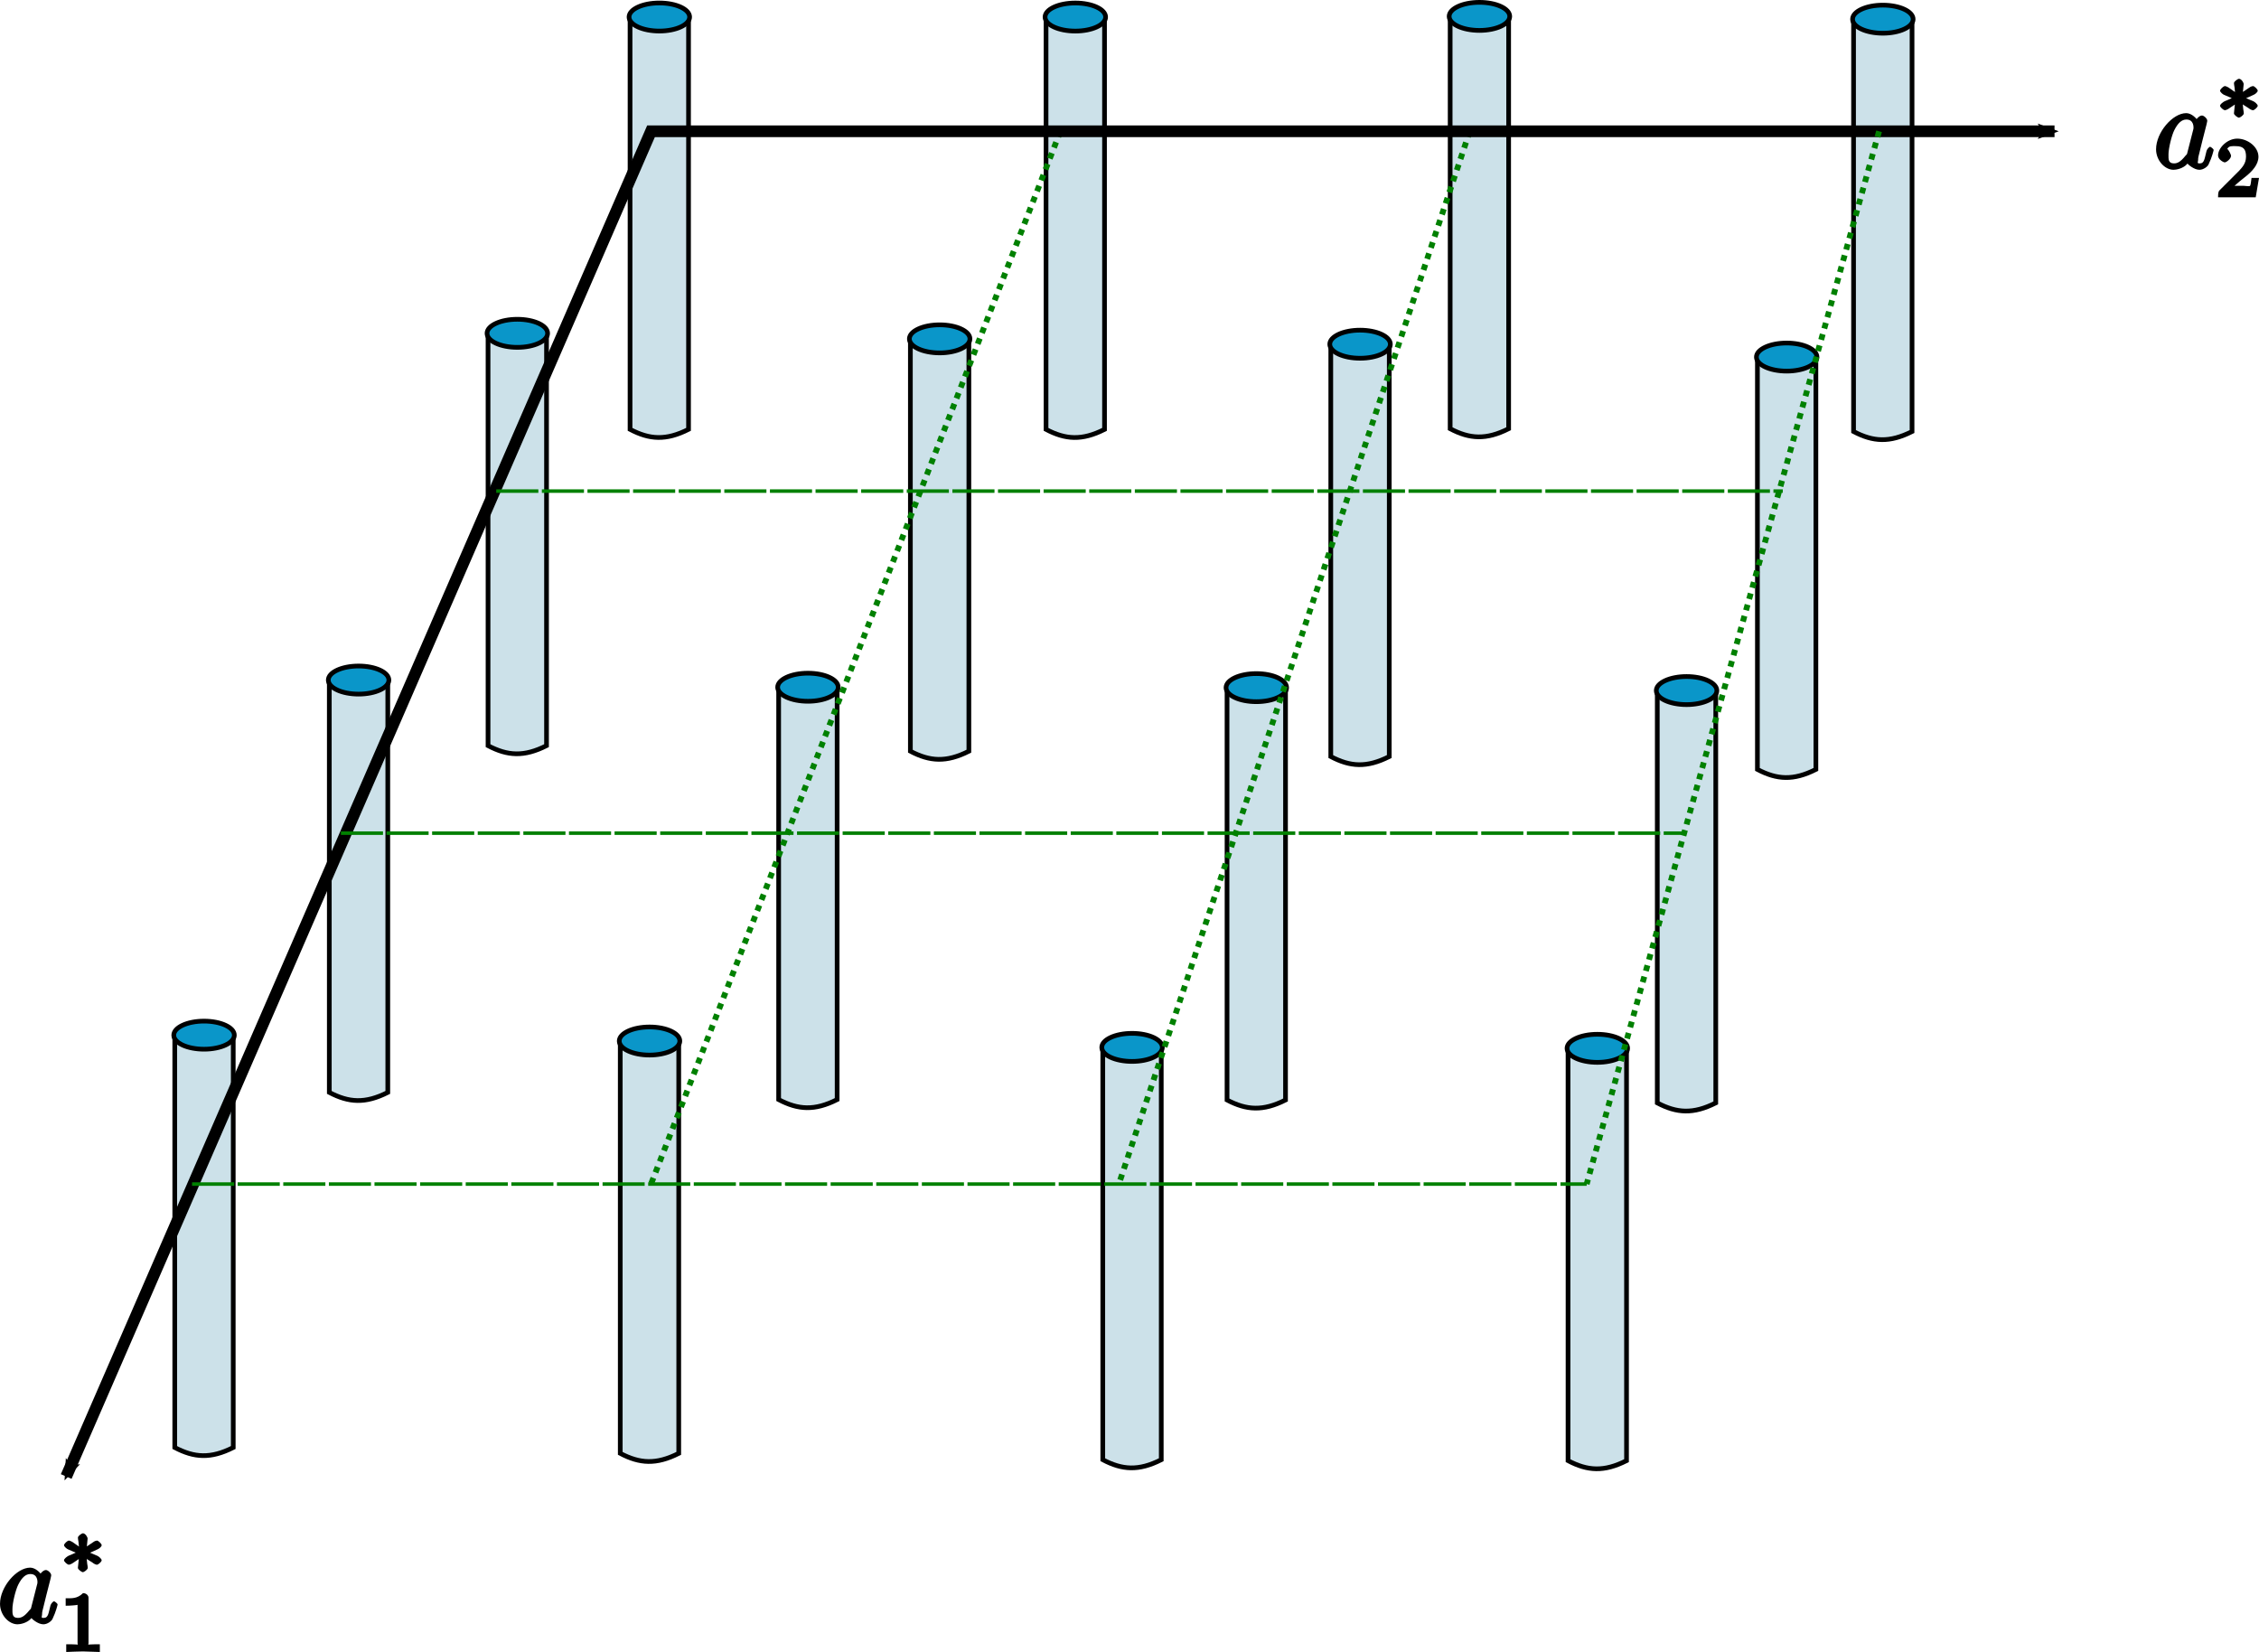 <?xml version="1.0" encoding="UTF-8" standalone="no"?>
<!-- Created with Inkscape (http://www.inkscape.org/) -->

<svg
   xmlns:ns1="http://wanglongqi.github.io/WriteTeX"
   xmlns:dc="http://purl.org/dc/elements/1.1/"
   xmlns:cc="http://creativecommons.org/ns#"
   xmlns:rdf="http://www.w3.org/1999/02/22-rdf-syntax-ns#"
   xmlns:svg="http://www.w3.org/2000/svg"
   xmlns="http://www.w3.org/2000/svg"
   xmlns:sodipodi="http://sodipodi.sourceforge.net/DTD/sodipodi-0.dtd"
   xmlns:inkscape="http://www.inkscape.org/namespaces/inkscape"
   width="193.145"
   height="141.225"
   id="svg17062"
   version="1.1"
   inkscape:version="0.48.5 r10040"
   sodipodi:docname="New document 55">
  <sodipodi:namedview
     id="base"
     pagecolor="#ffffff"
     bordercolor="#666666"
     borderopacity="1.0"
     inkscape:pageopacity="0.0"
     inkscape:pageshadow="2"
     inkscape:zoom="1.979899"
     inkscape:cx="81.700752"
     inkscape:cy="102.76841"
     inkscape:document-units="px"
     inkscape:current-layer="layer1"
     showgrid="true"
     inkscape:snap-global="true"
     inkscape:window-width="728"
     inkscape:window-height="769"
     inkscape:window-x="782"
     inkscape:window-y="5"
     inkscape:window-maximized="0"
     fit-margin-top="0"
     fit-margin-left="0"
     fit-margin-right="0"
     fit-margin-bottom="0">
    <inkscape:grid
       type="xygrid"
       id="grid17070"
       empspacing="5"
       visible="true"
       enabled="true"
       snapvisiblegridlinesonly="true"
       originx="-194.339px"
       originy="-440px" />
  </sodipodi:namedview>
  <defs
     id="defs17064">
    <marker
       inkscape:stockid="Arrow2Mstart"
       orient="auto"
       refY="0"
       refX="0"
       id="Arrow2Mstart"
       style="overflow:visible">
      <path
         id="path6338"
         style="fill-rule:evenodd;stroke-width:0.625;stroke-linejoin:round"
         d="M 8.719,4.034 -2.207,0.016 8.719,-4.002 c -1.745,2.372 -1.735,5.617 -6e-7,8.035 z"
         transform="scale(0.6,0.6)"
         inkscape:connector-curvature="0" />
    </marker>
    <marker
       inkscape:stockid="Arrow2Mend"
       orient="auto"
       refY="0"
       refX="0"
       id="Arrow2Mend"
       style="overflow:visible">
      <path
         id="path6341"
         style="fill-rule:evenodd;stroke-width:0.625;stroke-linejoin:round"
         d="M 8.719,4.034 -2.207,0.016 8.719,-4.002 c -1.745,2.372 -1.735,5.617 -6e-7,8.035 z"
         transform="scale(-0.6,-0.6)"
         inkscape:connector-curvature="0" />
    </marker>
  </defs>
  <g
     inkscape:label="Layer 1"
     inkscape:groupmode="layer"
     id="layer1"
     transform="translate(-194.339,-471.137)">
    <g
       id="g17593"
       transform="translate(-16.791,-29.52)">
      <path
         sodipodi:nodetypes="ccccc"
         inkscape:connector-curvature="0"
         id="path17074"
         d="m 265,502.362 0,35 c 1.672,0.879 3.071,0.973 5,0 l 0,-35 z"
         style="fill:#cce1e9;fill-opacity:1;stroke:#000000;stroke-width:0.4;stroke-linecap:butt;stroke-linejoin:miter;stroke-miterlimit:4;stroke-opacity:1;stroke-dasharray:none" />
      <path
         transform="translate(0.067,-0.539)"
         d="m 270.026,502.65 c 0,0.662 -1.159,1.2 -2.589,1.2 -1.43,0 -2.589,-0.537 -2.589,-1.2 0,-0.662 1.159,-1.2 2.589,-1.2 1.43,0 2.589,0.537 2.589,1.2 z"
         sodipodi:ry="1.1995561"
         sodipodi:rx="2.5885158"
         sodipodi:cy="502.64978"
         sodipodi:cx="267.4379"
         id="path17083"
         style="fill:#0a96c9;fill-opacity:1;stroke:#000000;stroke-width:0.4;stroke-miterlimit:4;stroke-opacity:1;stroke-dasharray:none;stroke-dashoffset:0"
         sodipodi:type="arc" />
    </g>
    <g
       id="g17593-3"
       transform="translate(-28.933,-2.479)">
      <path
         sodipodi:nodetypes="ccccc"
         inkscape:connector-curvature="0"
         id="path17074-5"
         d="m 265,502.362 0,35 c 1.672,0.879 3.071,0.973 5,0 l 0,-35 z"
         style="fill:#cce1e9;fill-opacity:1;stroke:#000000;stroke-width:0.4;stroke-linecap:butt;stroke-linejoin:miter;stroke-miterlimit:4;stroke-opacity:1;stroke-dasharray:none" />
      <path
         transform="translate(0.067,-0.539)"
         d="m 270.026,502.65 c 0,0.662 -1.159,1.2 -2.589,1.2 -1.43,0 -2.589,-0.537 -2.589,-1.2 0,-0.662 1.159,-1.2 2.589,-1.2 1.43,0 2.589,0.537 2.589,1.2 z"
         sodipodi:ry="1.1995561"
         sodipodi:rx="2.5885158"
         sodipodi:cy="502.64978"
         sodipodi:cx="267.4379"
         id="path17083-1"
         style="fill:#0a96c9;fill-opacity:1;stroke:#000000;stroke-width:0.4;stroke-miterlimit:4;stroke-opacity:1;stroke-dasharray:none;stroke-dashoffset:0"
         sodipodi:type="arc" />
    </g>
    <g
       id="g17593-2"
       transform="translate(-42.505,27.164)">
      <path
         sodipodi:nodetypes="ccccc"
         inkscape:connector-curvature="0"
         id="path17074-0"
         d="m 265,502.362 0,35 c 1.672,0.879 3.071,0.973 5,0 l 0,-35 z"
         style="fill:#cce1e9;fill-opacity:1;stroke:#000000;stroke-width:0.4;stroke-linecap:butt;stroke-linejoin:miter;stroke-miterlimit:4;stroke-opacity:1;stroke-dasharray:none" />
      <path
         transform="translate(0.067,-0.539)"
         d="m 270.026,502.65 c 0,0.662 -1.159,1.2 -2.589,1.2 -1.43,0 -2.589,-0.537 -2.589,-1.2 0,-0.662 1.159,-1.2 2.589,-1.2 1.43,0 2.589,0.537 2.589,1.2 z"
         sodipodi:ry="1.1995561"
         sodipodi:rx="2.5885158"
         sodipodi:cy="502.64978"
         sodipodi:cx="267.4379"
         id="path17083-16"
         style="fill:#0a96c9;fill-opacity:1;stroke:#000000;stroke-width:0.4;stroke-miterlimit:4;stroke-opacity:1;stroke-dasharray:none;stroke-dashoffset:0"
         sodipodi:type="arc" />
    </g>
    <g
       id="g17593-4"
       transform="translate(-55.719,57.521)">
      <path
         sodipodi:nodetypes="ccccc"
         inkscape:connector-curvature="0"
         id="path17074-06"
         d="m 265,502.362 0,35 c 1.672,0.879 3.071,0.973 5,0 l 0,-35 z"
         style="fill:#cce1e9;fill-opacity:1;stroke:#000000;stroke-width:0.4;stroke-linecap:butt;stroke-linejoin:miter;stroke-miterlimit:4;stroke-opacity:1;stroke-dasharray:none" />
      <path
         transform="translate(0.067,-0.539)"
         d="m 270.026,502.65 c 0,0.662 -1.159,1.2 -2.589,1.2 -1.43,0 -2.589,-0.537 -2.589,-1.2 0,-0.662 1.159,-1.2 2.589,-1.2 1.43,0 2.589,0.537 2.589,1.2 z"
         sodipodi:ry="1.1995561"
         sodipodi:rx="2.5885158"
         sodipodi:cy="502.64978"
         sodipodi:cx="267.4379"
         id="path17083-18"
         style="fill:#0a96c9;fill-opacity:1;stroke:#000000;stroke-width:0.4;stroke-miterlimit:4;stroke-opacity:1;stroke-dasharray:none;stroke-dashoffset:0"
         sodipodi:type="arc" />
    </g>
    <g
       id="g17593-9"
       transform="translate(18.776,-29.517)">
      <path
         sodipodi:nodetypes="ccccc"
         inkscape:connector-curvature="0"
         id="path17074-8"
         d="m 265,502.362 0,35 c 1.672,0.879 3.071,0.973 5,0 l 0,-35 z"
         style="fill:#cce1e9;fill-opacity:1;stroke:#000000;stroke-width:0.4;stroke-linecap:butt;stroke-linejoin:miter;stroke-miterlimit:4;stroke-opacity:1;stroke-dasharray:none" />
      <path
         transform="translate(0.067,-0.539)"
         d="m 270.026,502.65 c 0,0.662 -1.159,1.2 -2.589,1.2 -1.43,0 -2.589,-0.537 -2.589,-1.2 0,-0.662 1.159,-1.2 2.589,-1.2 1.43,0 2.589,0.537 2.589,1.2 z"
         sodipodi:ry="1.1995561"
         sodipodi:rx="2.5885158"
         sodipodi:cy="502.64978"
         sodipodi:cx="267.4379"
         id="path17083-4"
         style="fill:#0a96c9;fill-opacity:1;stroke:#000000;stroke-width:0.4;stroke-miterlimit:4;stroke-opacity:1;stroke-dasharray:none;stroke-dashoffset:0"
         sodipodi:type="arc" />
    </g>
    <g
       id="g17593-1"
       transform="translate(7.177,-2.005)">
      <path
         sodipodi:nodetypes="ccccc"
         inkscape:connector-curvature="0"
         id="path17074-4"
         d="m 265,502.362 0,35 c 1.672,0.879 3.071,0.973 5,0 l 0,-35 z"
         style="fill:#cce1e9;fill-opacity:1;stroke:#000000;stroke-width:0.4;stroke-linecap:butt;stroke-linejoin:miter;stroke-miterlimit:4;stroke-opacity:1;stroke-dasharray:none" />
      <path
         transform="translate(0.067,-0.539)"
         d="m 270.026,502.65 c 0,0.662 -1.159,1.2 -2.589,1.2 -1.43,0 -2.589,-0.537 -2.589,-1.2 0,-0.662 1.159,-1.2 2.589,-1.2 1.43,0 2.589,0.537 2.589,1.2 z"
         sodipodi:ry="1.1995561"
         sodipodi:rx="2.5885158"
         sodipodi:cy="502.64978"
         sodipodi:cx="267.4379"
         id="path17083-3"
         style="fill:#0a96c9;fill-opacity:1;stroke:#000000;stroke-width:0.4;stroke-miterlimit:4;stroke-opacity:1;stroke-dasharray:none;stroke-dashoffset:0"
         sodipodi:type="arc" />
    </g>
    <g
       id="g17593-98"
       transform="translate(-4.086,27.777)">
      <path
         sodipodi:nodetypes="ccccc"
         inkscape:connector-curvature="0"
         id="path17074-80"
         d="m 265,502.362 0,35 c 1.672,0.879 3.071,0.973 5,0 l 0,-35 z"
         style="fill:#cce1e9;fill-opacity:1;stroke:#000000;stroke-width:0.4;stroke-linecap:butt;stroke-linejoin:miter;stroke-miterlimit:4;stroke-opacity:1;stroke-dasharray:none" />
      <path
         transform="translate(0.067,-0.539)"
         d="m 270.026,502.65 c 0,0.662 -1.159,1.2 -2.589,1.2 -1.43,0 -2.589,-0.537 -2.589,-1.2 0,-0.662 1.159,-1.2 2.589,-1.2 1.43,0 2.589,0.537 2.589,1.2 z"
         sodipodi:ry="1.1995561"
         sodipodi:rx="2.5885158"
         sodipodi:cy="502.64978"
         sodipodi:cx="267.4379"
         id="path17083-8"
         style="fill:#0a96c9;fill-opacity:1;stroke:#000000;stroke-width:0.4;stroke-miterlimit:4;stroke-opacity:1;stroke-dasharray:none;stroke-dashoffset:0"
         sodipodi:type="arc" />
    </g>
    <g
       id="g17593-7"
       transform="translate(-17.629,58.022)">
      <path
         sodipodi:nodetypes="ccccc"
         inkscape:connector-curvature="0"
         id="path17074-7"
         d="m 265,502.362 0,35 c 1.672,0.879 3.071,0.973 5,0 l 0,-35 z"
         style="fill:#cce1e9;fill-opacity:1;stroke:#000000;stroke-width:0.4;stroke-linecap:butt;stroke-linejoin:miter;stroke-miterlimit:4;stroke-opacity:1;stroke-dasharray:none" />
      <path
         transform="translate(0.067,-0.539)"
         d="m 270.026,502.65 c 0,0.662 -1.159,1.2 -2.589,1.2 -1.43,0 -2.589,-0.537 -2.589,-1.2 0,-0.662 1.159,-1.2 2.589,-1.2 1.43,0 2.589,0.537 2.589,1.2 z"
         sodipodi:ry="1.1995561"
         sodipodi:rx="2.5885158"
         sodipodi:cy="502.64978"
         sodipodi:cx="267.4379"
         id="path17083-83"
         style="fill:#0a96c9;fill-opacity:1;stroke:#000000;stroke-width:0.4;stroke-miterlimit:4;stroke-opacity:1;stroke-dasharray:none;stroke-dashoffset:0"
         sodipodi:type="arc" />
    </g>
    <g
       id="g17593-8"
       transform="translate(53.328,-29.574)">
      <path
         sodipodi:nodetypes="ccccc"
         inkscape:connector-curvature="0"
         id="path17074-3"
         d="m 265,502.362 0,35 c 1.672,0.879 3.071,0.973 5,0 l 0,-35 z"
         style="fill:#cce1e9;fill-opacity:1;stroke:#000000;stroke-width:0.4;stroke-linecap:butt;stroke-linejoin:miter;stroke-miterlimit:4;stroke-opacity:1;stroke-dasharray:none" />
      <path
         transform="translate(0.067,-0.539)"
         d="m 270.026,502.65 c 0,0.662 -1.159,1.2 -2.589,1.2 -1.43,0 -2.589,-0.537 -2.589,-1.2 0,-0.662 1.159,-1.2 2.589,-1.2 1.43,0 2.589,0.537 2.589,1.2 z"
         sodipodi:ry="1.1995561"
         sodipodi:rx="2.5885158"
         sodipodi:cy="502.64978"
         sodipodi:cx="267.4379"
         id="path17083-7"
         style="fill:#0a96c9;fill-opacity:1;stroke:#000000;stroke-width:0.4;stroke-miterlimit:4;stroke-opacity:1;stroke-dasharray:none;stroke-dashoffset:0"
         sodipodi:type="arc" />
    </g>
    <g
       id="g17593-10"
       transform="translate(43.121,-1.548)">
      <path
         sodipodi:nodetypes="ccccc"
         inkscape:connector-curvature="0"
         id="path17074-73"
         d="m 265,502.362 0,35 c 1.672,0.879 3.071,0.973 5,0 l 0,-35 z"
         style="fill:#cce1e9;fill-opacity:1;stroke:#000000;stroke-width:0.4;stroke-linecap:butt;stroke-linejoin:miter;stroke-miterlimit:4;stroke-opacity:1;stroke-dasharray:none" />
      <path
         transform="translate(0.067,-0.539)"
         d="m 270.026,502.65 c 0,0.662 -1.159,1.2 -2.589,1.2 -1.43,0 -2.589,-0.537 -2.589,-1.2 0,-0.662 1.159,-1.2 2.589,-1.2 1.43,0 2.589,0.537 2.589,1.2 z"
         sodipodi:ry="1.1995561"
         sodipodi:rx="2.5885158"
         sodipodi:cy="502.64978"
         sodipodi:cx="267.4379"
         id="path17083-49"
         style="fill:#0a96c9;fill-opacity:1;stroke:#000000;stroke-width:0.4;stroke-miterlimit:4;stroke-opacity:1;stroke-dasharray:none;stroke-dashoffset:0"
         sodipodi:type="arc" />
    </g>
    <g
       id="g17593-6"
       transform="translate(34.251,27.812)">
      <path
         sodipodi:nodetypes="ccccc"
         inkscape:connector-curvature="0"
         id="path17074-51"
         d="m 265,502.362 0,35 c 1.672,0.879 3.071,0.973 5,0 l 0,-35 z"
         style="fill:#cce1e9;fill-opacity:1;stroke:#000000;stroke-width:0.4;stroke-linecap:butt;stroke-linejoin:miter;stroke-miterlimit:4;stroke-opacity:1;stroke-dasharray:none" />
      <path
         transform="translate(0.067,-0.539)"
         d="m 270.026,502.65 c 0,0.662 -1.159,1.2 -2.589,1.2 -1.43,0 -2.589,-0.537 -2.589,-1.2 0,-0.662 1.159,-1.2 2.589,-1.2 1.43,0 2.589,0.537 2.589,1.2 z"
         sodipodi:ry="1.1995561"
         sodipodi:rx="2.5885158"
         sodipodi:cy="502.64978"
         sodipodi:cx="267.4379"
         id="path17083-0"
         style="fill:#0a96c9;fill-opacity:1;stroke:#000000;stroke-width:0.4;stroke-miterlimit:4;stroke-opacity:1;stroke-dasharray:none;stroke-dashoffset:0"
         sodipodi:type="arc" />
    </g>
    <g
       id="g17593-99"
       transform="translate(23.627,58.566)">
      <path
         sodipodi:nodetypes="ccccc"
         inkscape:connector-curvature="0"
         id="path17074-6"
         d="m 265,502.362 0,35 c 1.672,0.879 3.071,0.973 5,0 l 0,-35 z"
         style="fill:#cce1e9;fill-opacity:1;stroke:#000000;stroke-width:0.4;stroke-linecap:butt;stroke-linejoin:miter;stroke-miterlimit:4;stroke-opacity:1;stroke-dasharray:none" />
      <path
         transform="translate(0.067,-0.539)"
         d="m 270.026,502.65 c 0,0.662 -1.159,1.2 -2.589,1.2 -1.43,0 -2.589,-0.537 -2.589,-1.2 0,-0.662 1.159,-1.2 2.589,-1.2 1.43,0 2.589,0.537 2.589,1.2 z"
         sodipodi:ry="1.1995561"
         sodipodi:rx="2.5885158"
         sodipodi:cy="502.64978"
         sodipodi:cx="267.4379"
         id="path17083-834"
         style="fill:#0a96c9;fill-opacity:1;stroke:#000000;stroke-width:0.4;stroke-miterlimit:4;stroke-opacity:1;stroke-dasharray:none;stroke-dashoffset:0"
         sodipodi:type="arc" />
    </g>
    <g
       id="g17593-84"
       transform="translate(87.819,-29.334)">
      <path
         sodipodi:nodetypes="ccccc"
         inkscape:connector-curvature="0"
         id="path17074-9"
         d="m 265,502.362 0,35 c 1.672,0.879 3.071,0.973 5,0 l 0,-35 z"
         style="fill:#cce1e9;fill-opacity:1;stroke:#000000;stroke-width:0.4;stroke-linecap:butt;stroke-linejoin:miter;stroke-miterlimit:4;stroke-opacity:1;stroke-dasharray:none" />
      <path
         transform="translate(0.067,-0.539)"
         d="m 270.026,502.65 c 0,0.662 -1.159,1.2 -2.589,1.2 -1.43,0 -2.589,-0.537 -2.589,-1.2 0,-0.662 1.159,-1.2 2.589,-1.2 1.43,0 2.589,0.537 2.589,1.2 z"
         sodipodi:ry="1.1995561"
         sodipodi:rx="2.5885158"
         sodipodi:cy="502.64978"
         sodipodi:cx="267.4379"
         id="path17083-9"
         style="fill:#0a96c9;fill-opacity:1;stroke:#000000;stroke-width:0.4;stroke-miterlimit:4;stroke-opacity:1;stroke-dasharray:none;stroke-dashoffset:0"
         sodipodi:type="arc" />
    </g>
    <g
       id="g17593-25"
       transform="translate(79.598,-0.448)">
      <path
         sodipodi:nodetypes="ccccc"
         inkscape:connector-curvature="0"
         id="path17074-53"
         d="m 265,502.362 0,35 c 1.672,0.879 3.071,0.973 5,0 l 0,-35 z"
         style="fill:#cce1e9;fill-opacity:1;stroke:#000000;stroke-width:0.4;stroke-linecap:butt;stroke-linejoin:miter;stroke-miterlimit:4;stroke-opacity:1;stroke-dasharray:none" />
      <path
         transform="translate(0.067,-0.539)"
         d="m 270.026,502.65 c 0,0.662 -1.159,1.2 -2.589,1.2 -1.43,0 -2.589,-0.537 -2.589,-1.2 0,-0.662 1.159,-1.2 2.589,-1.2 1.43,0 2.589,0.537 2.589,1.2 z"
         sodipodi:ry="1.1995561"
         sodipodi:rx="2.5885158"
         sodipodi:cy="502.64978"
         sodipodi:cx="267.4379"
         id="path17083-33"
         style="fill:#0a96c9;fill-opacity:1;stroke:#000000;stroke-width:0.4;stroke-miterlimit:4;stroke-opacity:1;stroke-dasharray:none;stroke-dashoffset:0"
         sodipodi:type="arc" />
    </g>
    <g
       id="g17593-74"
       transform="translate(71.037,28.062)">
      <path
         sodipodi:nodetypes="ccccc"
         inkscape:connector-curvature="0"
         id="path17074-38"
         d="m 265,502.362 0,35 c 1.672,0.879 3.071,0.973 5,0 l 0,-35 z"
         style="fill:#cce1e9;fill-opacity:1;stroke:#000000;stroke-width:0.4;stroke-linecap:butt;stroke-linejoin:miter;stroke-miterlimit:4;stroke-opacity:1;stroke-dasharray:none" />
      <path
         transform="translate(0.067,-0.539)"
         d="m 270.026,502.65 c 0,0.662 -1.159,1.2 -2.589,1.2 -1.43,0 -2.589,-0.537 -2.589,-1.2 0,-0.662 1.159,-1.2 2.589,-1.2 1.43,0 2.589,0.537 2.589,1.2 z"
         sodipodi:ry="1.1995561"
         sodipodi:rx="2.5885158"
         sodipodi:cy="502.64978"
         sodipodi:cx="267.4379"
         id="path17083-08"
         style="fill:#0a96c9;fill-opacity:1;stroke:#000000;stroke-width:0.4;stroke-miterlimit:4;stroke-opacity:1;stroke-dasharray:none;stroke-dashoffset:0"
         sodipodi:type="arc" />
    </g>
    <path
       style="fill:#008000;stroke:#008000;stroke-width:0.5;stroke-linecap:butt;stroke-linejoin:miter;stroke-miterlimit:4;stroke-opacity:1;stroke-dasharray:0.5, 0.5;stroke-dashoffset:0"
       d="m 285,482.362 -35,90"
       id="path17597"
       inkscape:connector-curvature="0"
       sodipodi:nodetypes="cc" />
    <g
       id="g17593-80"
       transform="translate(63.407,58.646)">
      <path
         sodipodi:nodetypes="ccccc"
         inkscape:connector-curvature="0"
         id="path17074-68"
         d="m 265,502.362 0,35 c 1.672,0.879 3.071,0.973 5,0 l 0,-35 z"
         style="fill:#cce1e9;fill-opacity:1;stroke:#000000;stroke-width:0.4;stroke-linecap:butt;stroke-linejoin:miter;stroke-miterlimit:4;stroke-opacity:1;stroke-dasharray:none" />
      <path
         transform="translate(0.067,-0.539)"
         d="m 270.026,502.65 c 0,0.662 -1.159,1.2 -2.589,1.2 -1.43,0 -2.589,-0.537 -2.589,-1.2 0,-0.662 1.159,-1.2 2.589,-1.2 1.43,0 2.589,0.537 2.589,1.2 z"
         sodipodi:ry="1.1995561"
         sodipodi:rx="2.5885158"
         sodipodi:cy="502.64978"
         sodipodi:cx="267.4379"
         id="path17083-19"
         style="fill:#0a96c9;fill-opacity:1;stroke:#000000;stroke-width:0.4;stroke-miterlimit:4;stroke-opacity:1;stroke-dasharray:none;stroke-dashoffset:0"
         sodipodi:type="arc" />
    </g>
    <path
       style="fill:#008000;stroke:#008000;stroke-width:0.5;stroke-linecap:butt;stroke-linejoin:miter;stroke-miterlimit:4;stroke-opacity:1;stroke-dasharray:0.5, 0.5;stroke-dashoffset:0"
       d="m 320,482.362 -30,90"
       id="path17597-7"
       inkscape:connector-curvature="0"
       sodipodi:nodetypes="cc" />
    <path
       style="fill:none;stroke:#000000;stroke-width:1px;stroke-linecap:butt;stroke-linejoin:miter;stroke-opacity:1;marker-start:url(#Arrow2Mstart);marker-end:url(#Arrow2Mend)"
       d="m 200,597.362 50,-115 120,0"
       id="path17072"
       inkscape:connector-curvature="0"
       sodipodi:nodetypes="ccc" />
    <path
       style="fill:#008000;stroke:#008000;stroke-width:0.5;stroke-linecap:butt;stroke-linejoin:miter;stroke-miterlimit:4;stroke-opacity:1;stroke-dasharray:0.5, 0.5;stroke-dashoffset:0"
       d="m 355,482.362 -25,90"
       id="path17597-8"
       inkscape:connector-curvature="0"
       sodipodi:nodetypes="cc" />
    <path
       style="fill:#008000;stroke:#008000;stroke-width:0.3;stroke-linecap:butt;stroke-linejoin:miter;stroke-miterlimit:4;stroke-opacity:1;stroke-dasharray:3.6, 0.3;stroke-dashoffset:0"
       d="m 236.768,513.12 110,0"
       id="path17624"
       inkscape:connector-curvature="0"
       sodipodi:nodetypes="cc" />
    <path
       style="fill:#008000;stroke:#008000;stroke-width:0.3;stroke-linecap:butt;stroke-linejoin:miter;stroke-miterlimit:4;stroke-opacity:1;stroke-dasharray:3.6, 0.3;stroke-dashoffset:0"
       d="m 223.485,542.362 115,0"
       id="path17626"
       inkscape:connector-curvature="0"
       sodipodi:nodetypes="cc" />
    <path
       style="fill:#008000;stroke:#008000;stroke-width:0.3;stroke-linecap:butt;stroke-linejoin:miter;stroke-miterlimit:4;stroke-opacity:1;stroke-dasharray:3.6, 0.3;stroke-dashoffset:0"
       d="m 210.758,572.362 119.242,0"
       id="path17628"
       inkscape:connector-curvature="0"
       sodipodi:nodetypes="cc" />
    <g
       ns1:text="$$a_2^\\ast$$"
       transform="translate(-211.886,374.553)"
       id="g18243">
      <g
         id="surface1">
        <g
           style="fill:#000000;fill-opacity:1"
           id="g18246">
          <path
             inkscape:connector-curvature="0"
             style="stroke:none"
             d="m 3.891,-3.922 c -0.188,-0.375 -0.641,-0.812 -1.094,-0.812 -1.156,0 -2.578,1.641 -2.578,3.094 0,0.938 0.734,1.75 1.5,1.75 0.203,0 0.828,-0.094 1.188,-0.531 0.016,0.047 0.547,0.531 1.016,0.531 0.359,0 0.703,-0.281 0.781,-0.453 0.297,-0.609 0.438,-1.219 0.438,-1.234 0,-0.109 -0.266,-0.281 -0.297,-0.281 -0.094,0 -0.281,0.219 -0.312,0.359 -0.172,0.641 -0.172,1.062 -0.578,1.062 -0.281,0 -0.141,-0.094 -0.141,-0.297 0,-0.219 0.031,-0.297 0.141,-0.734 0.109,-0.422 0.125,-0.516 0.219,-0.891 l 0.359,-1.406 c 0.062,-0.266 0.062,-0.297 0.062,-0.328 0,-0.172 -0.281,-0.438 -0.453,-0.438 -0.25,0 -0.578,0.391 -0.609,0.609 z m -1,2.578 c -0.047,0.172 0,0.078 -0.156,0.25 C 2.297,-0.547 2.031,-0.438 1.75,-0.438 c -0.5,0 -0.469,-0.375 -0.469,-0.766 0,-0.5 0.266,-1.625 0.5,-2.078 0.297,-0.594 0.625,-0.906 1.031,-0.906 0.641,0 0.609,0.656 0.609,0.719 0,0.062 -0.016,0.125 -0.031,0.172 z m 0,0"
             transform="translate(590.35,110.99)"
             id="path18248" />
        </g>
        <g
           style="fill:#000000;fill-opacity:1"
           id="g18250">
          <path
             inkscape:connector-curvature="0"
             style="stroke:none"
             d="m 2.25,-1.734 c 0.578,-0.25 0.828,-0.344 1,-0.438 0.141,-0.047 0.391,-0.234 0.391,-0.375 0,-0.109 -0.281,-0.391 -0.406,-0.391 -0.047,0 -0.203,0.047 -0.281,0.109 L 2.375,-2.438 2.438,-3.094 C 2.453,-3.219 2.25,-3.562 2.031,-3.562 c -0.078,0 -0.422,0.219 -0.422,0.375 0,0.062 0.031,0.266 0.047,0.344 0.016,0.109 0.062,0.609 0.031,0.406 L 1.125,-2.828 C 1.062,-2.859 0.906,-2.938 0.844,-2.938 c -0.141,0 -0.422,0.281 -0.422,0.391 0,0.141 0.281,0.344 0.344,0.359 l 0.656,0.281 C 1.25,-1.812 0.984,-1.719 0.812,-1.641 c -0.125,0.062 -0.391,0.25 -0.391,0.391 0,0.109 0.281,0.375 0.422,0.375 0.047,0 0.188,-0.047 0.281,-0.109 l 0.562,-0.375 -0.078,0.75 c 0,0.156 0.344,0.375 0.422,0.375 0.094,0 0.422,-0.219 0.422,-0.375 0,-0.062 -0.031,-0.266 -0.047,-0.344 C 2.391,-1.062 2.344,-1.562 2.375,-1.359 L 2.844,-1.062 c 0.172,0.141 0.328,0.188 0.391,0.188 0.125,0 0.406,-0.266 0.406,-0.375 0,-0.141 -0.281,-0.344 -0.344,-0.375 l -0.656,-0.281 z m 0,0"
             transform="translate(595.62,106.88)"
             id="path18252" />
        </g>
        <g
           style="fill:#000000;fill-opacity:1"
           id="g18254">
          <path
             inkscape:connector-curvature="0"
             style="stroke:none"
             d="m 3.516,-1.656 -0.406,0 c -0.047,0.344 -0.062,0.625 -0.141,0.688 -0.062,0.047 -0.453,-0.016 -0.562,-0.016 l -1.281,0 0.141,0.344 C 2,-1.297 2.234,-1.484 2.656,-1.812 c 0.516,-0.422 1.047,-0.984 1.047,-1.656 0,-0.844 -0.922,-1.547 -1.812,-1.547 -0.859,0 -1.641,0.797 -1.641,1.438 0,0.359 0.484,0.594 0.562,0.594 0.156,0 0.547,-0.312 0.547,-0.562 0,-0.125 -0.234,-0.578 -0.328,-0.578 0.141,-0.297 0.422,-0.25 0.75,-0.25 0.703,0 0.859,0.344 0.859,0.906 0,0.609 -0.375,0.953 -0.594,1.203 L 0.375,-0.594 C 0.297,-0.531 0.25,-0.391 0.25,0 L 3.469,0 3.75,-1.656 z m 0,0"
             transform="translate(595.62,113.45)"
             id="path18256" />
        </g>
      </g>
    </g>
    <g
       id="g18441"
       transform="translate(-396.229,498.897)"
       ns1:text="$$a_1^\\ast$$">
      <g
         id="g18443">
        <g
           id="g18445"
           style="fill:#000000;fill-opacity:1">
          <path
             id="path18447"
             transform="translate(590.35,110.99)"
             d="m 3.891,-3.922 c -0.188,-0.375 -0.641,-0.812 -1.094,-0.812 -1.156,0 -2.578,1.641 -2.578,3.094 0,0.938 0.734,1.75 1.5,1.75 0.203,0 0.828,-0.094 1.188,-0.531 0.016,0.047 0.547,0.531 1.016,0.531 0.359,0 0.703,-0.281 0.781,-0.453 0.297,-0.609 0.438,-1.219 0.438,-1.234 0,-0.109 -0.266,-0.281 -0.297,-0.281 -0.094,0 -0.281,0.219 -0.312,0.359 -0.172,0.641 -0.172,1.062 -0.578,1.062 -0.281,0 -0.141,-0.094 -0.141,-0.297 0,-0.219 0.031,-0.297 0.141,-0.734 0.109,-0.422 0.125,-0.516 0.219,-0.891 l 0.359,-1.406 c 0.062,-0.266 0.062,-0.297 0.062,-0.328 0,-0.172 -0.281,-0.438 -0.453,-0.438 -0.25,0 -0.578,0.391 -0.609,0.609 z m -1,2.578 c -0.047,0.172 0,0.078 -0.156,0.25 C 2.297,-0.547 2.031,-0.438 1.75,-0.438 c -0.5,0 -0.469,-0.375 -0.469,-0.766 0,-0.5 0.266,-1.625 0.5,-2.078 0.297,-0.594 0.625,-0.906 1.031,-0.906 0.641,0 0.609,0.656 0.609,0.719 0,0.062 -0.016,0.125 -0.031,0.172 z m 0,0"
             style="stroke:none"
             inkscape:connector-curvature="0" />
        </g>
        <g
           id="g18449"
           style="fill:#000000;fill-opacity:1">
          <path
             id="path18451"
             transform="translate(595.62,106.88)"
             d="m 2.25,-1.734 c 0.578,-0.25 0.828,-0.344 1,-0.438 0.141,-0.047 0.391,-0.234 0.391,-0.375 0,-0.109 -0.281,-0.391 -0.406,-0.391 -0.047,0 -0.203,0.047 -0.281,0.109 L 2.375,-2.438 2.438,-3.094 C 2.453,-3.219 2.25,-3.562 2.031,-3.562 c -0.078,0 -0.422,0.219 -0.422,0.375 0,0.062 0.031,0.266 0.047,0.344 0.016,0.109 0.062,0.609 0.031,0.406 L 1.125,-2.828 C 1.062,-2.859 0.906,-2.938 0.844,-2.938 c -0.141,0 -0.422,0.281 -0.422,0.391 0,0.141 0.281,0.344 0.344,0.359 l 0.656,0.281 C 1.25,-1.812 0.984,-1.719 0.812,-1.641 c -0.125,0.062 -0.391,0.25 -0.391,0.391 0,0.109 0.281,0.375 0.422,0.375 0.047,0 0.188,-0.047 0.281,-0.109 l 0.562,-0.375 -0.078,0.75 c 0,0.156 0.344,0.375 0.422,0.375 0.094,0 0.422,-0.219 0.422,-0.375 0,-0.062 -0.031,-0.266 -0.047,-0.344 C 2.391,-1.062 2.344,-1.562 2.375,-1.359 L 2.844,-1.062 c 0.172,0.141 0.328,0.188 0.391,0.188 0.125,0 0.406,-0.266 0.406,-0.375 0,-0.141 -0.281,-0.344 -0.344,-0.375 l -0.656,-0.281 z m 0,0"
             style="stroke:none"
             inkscape:connector-curvature="0" />
        </g>
        <g
           id="g18453"
           style="fill:#000000;fill-opacity:1">
          <path
             id="path18455"
             transform="translate(595.62,113.45)"
             d="m 2.516,-4.625 c 0,-0.188 -0.188,-0.391 -0.469,-0.391 -0.5,0.5 -1,0.438 -1.484,0.438 l 0,0.641 c 0.359,0 0.953,-0.047 1.016,-0.078 l 0,3.25 c 0,0.234 0.188,0.125 -0.5,0.125 l -0.469,0 0,0.656 C 0.938,0 1.797,-0.031 2.047,-0.031 c 0.219,0 1.094,0.031 1.438,0.047 l 0,-0.656 -0.453,0 c -0.703,0 -0.516,0.109 -0.516,-0.125 z m 0,0"
             style="stroke:none"
             inkscape:connector-curvature="0" />
        </g>
      </g>
    </g>
  </g>
</svg>
